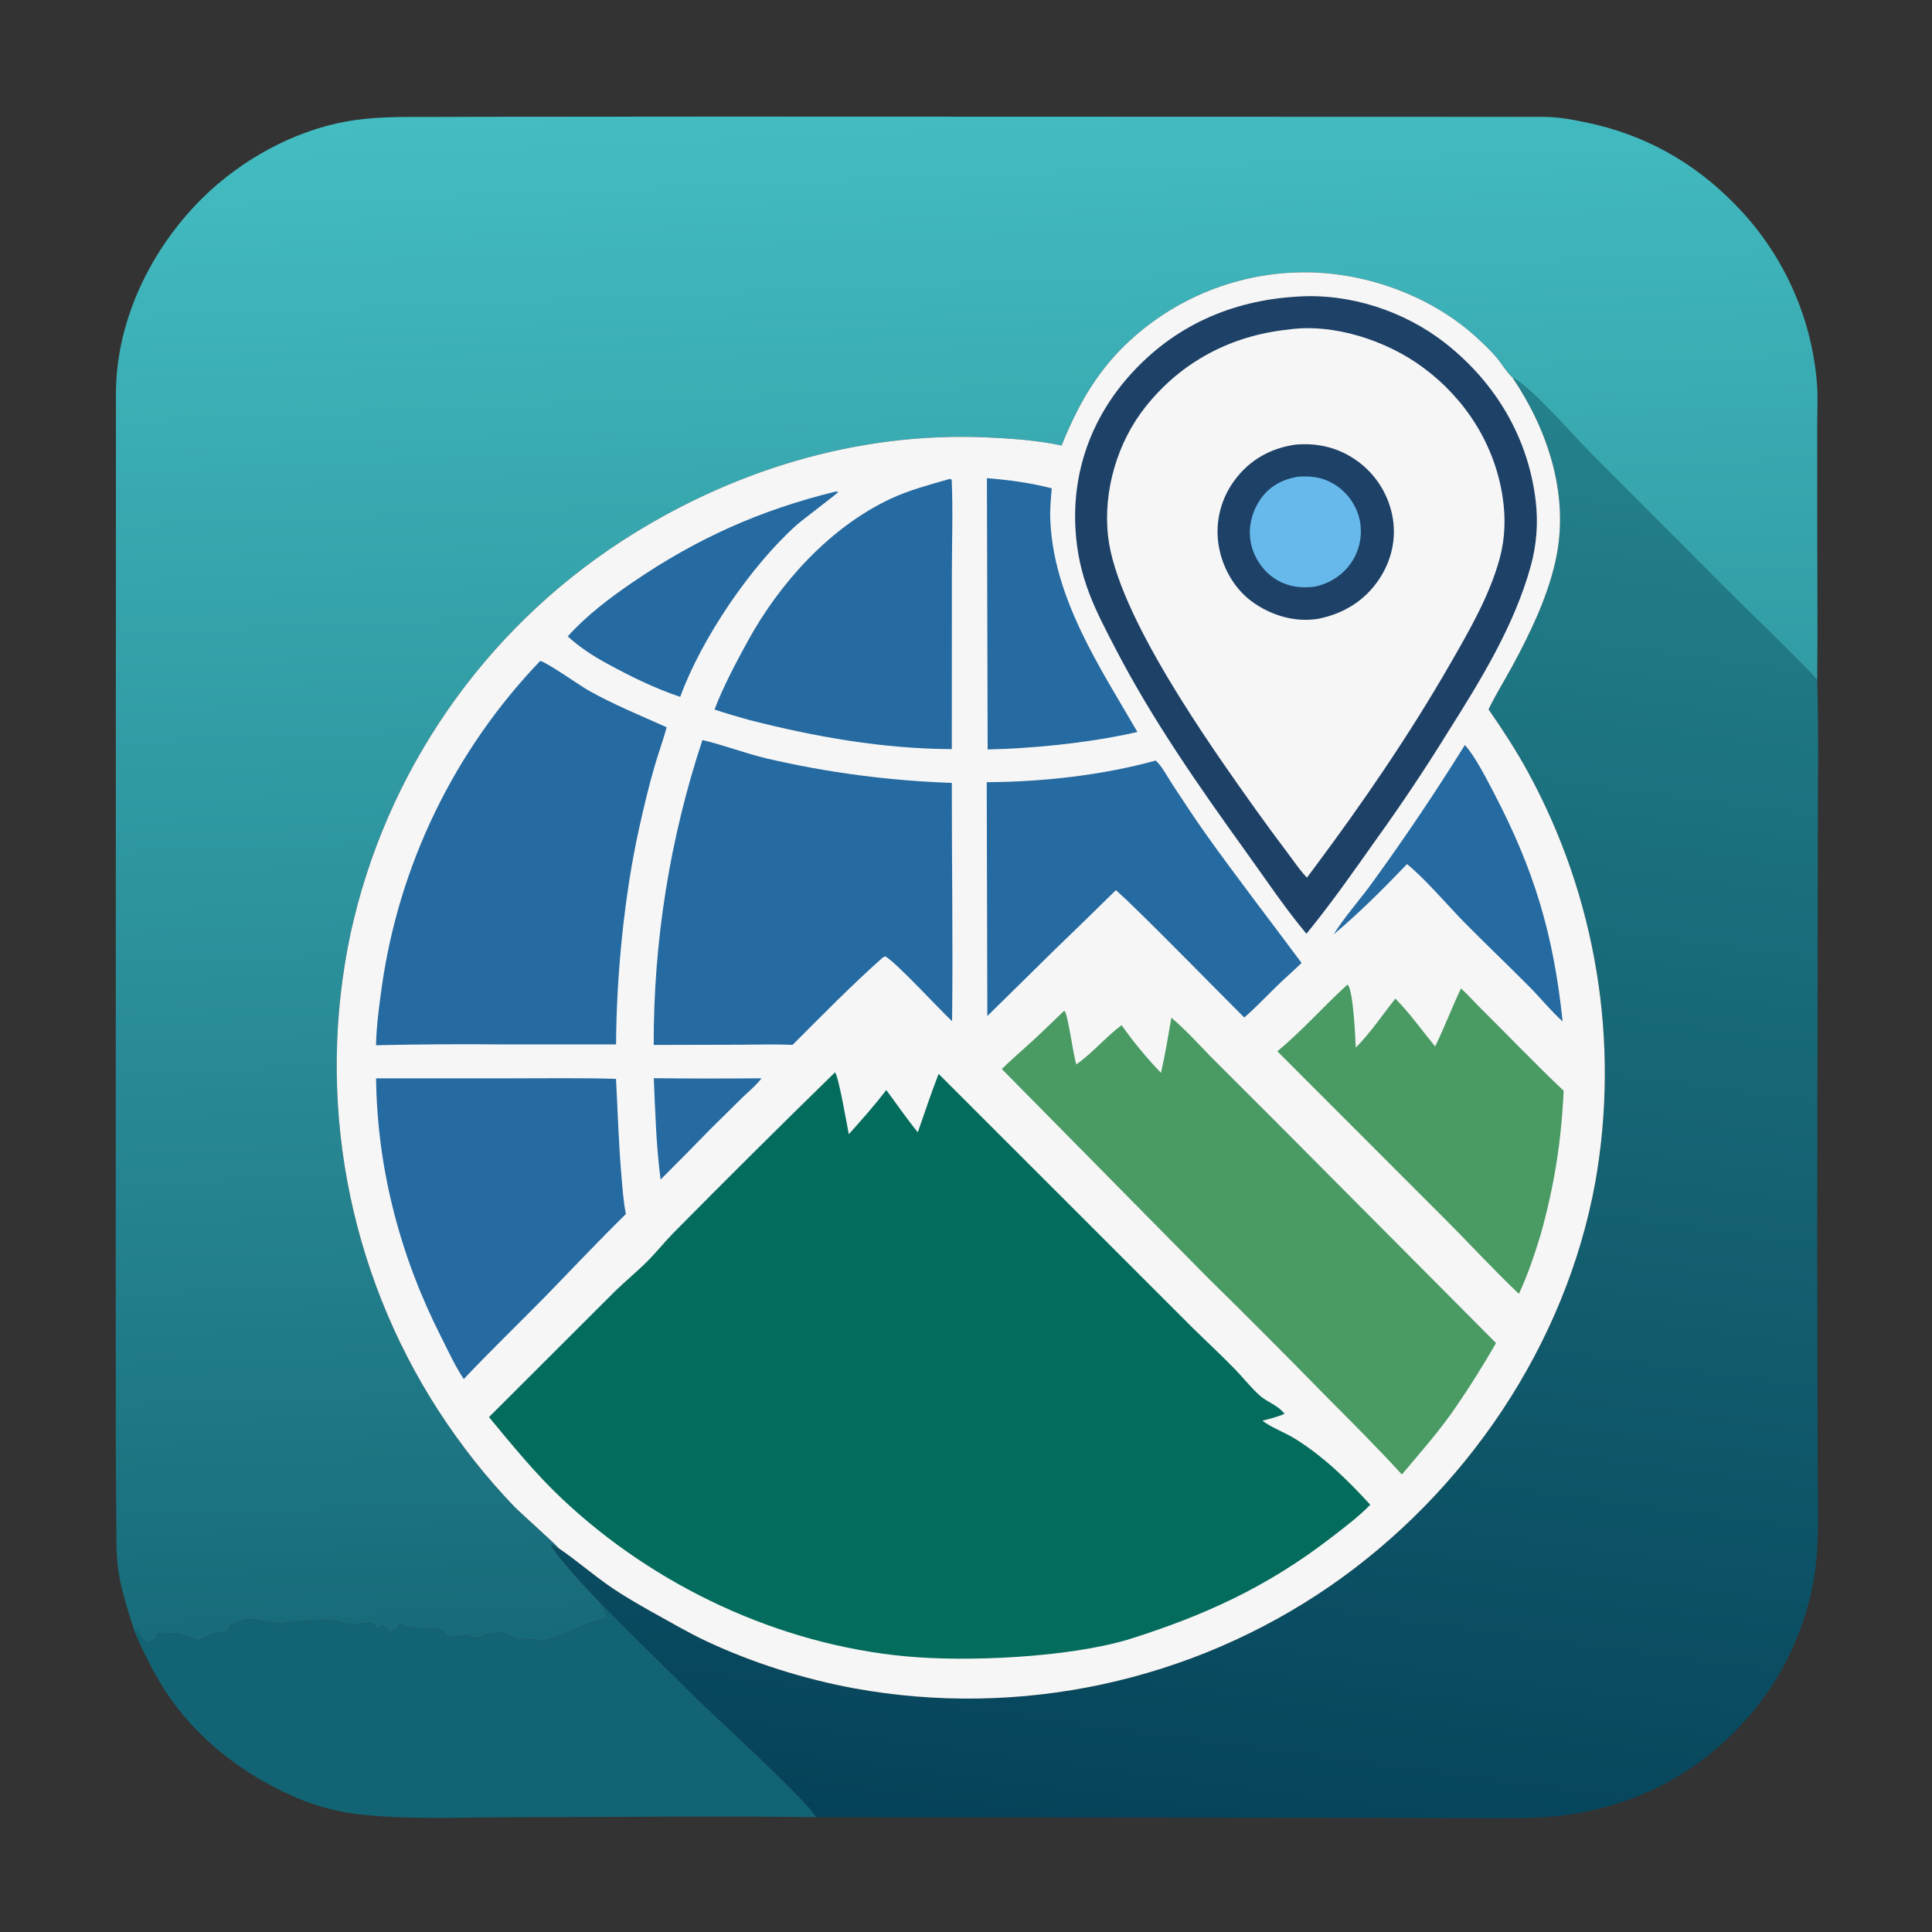 <?xml version="1.0" encoding="utf-8" ?>
<svg xmlns="http://www.w3.org/2000/svg" xmlns:xlink="http://www.w3.org/1999/xlink" width="1024" height="1024">
	<rect width="100%" height="100%" fill="#333333" stroke="none"/>
	<path fill="#126373" d="M318.152 849.502C323.316 854.24 327.979 859.481 332.944 864.423Q350.18 881.289 367.24 898.333C377.298 908.225 428.93 955.273 432.507 963.172C379.216 962.411 325.809 963.171 272.507 963.171C246.031 963.171 216.846 964.604 190.687 961.682Q186.88 961.251 183.108 960.578Q179.336 959.906 175.614 958.995Q171.892 958.084 168.236 956.939Q164.58 955.793 161.004 954.417C133.52 943.617 107.318 924.568 90.326 900.25C82.494 889.042 76.677 877.158 71.198 864.675L71.807 863.985C73.381 863.915 75.079 869.628 77.93 870.476C79.096 869.973 81.079 869.662 82.069 868.993C83.44 868.066 83.235 867.323 83.343 865.825C84.644 865.215 86.204 865.455 87.634 865.463C95.388 865.507 95.391 866.448 102.306 868.479C103.037 868.694 104.799 869.271 105.48 869.14C107.118 868.824 109.326 866.913 111.083 866.31C114.573 865.114 117.931 865.941 121.47 863.945C121.683 863.253 121.872 862.572 122.037 861.866L122.198 861.154C124.955 860.188 128.75 858.224 131.591 858.088C136.736 857.841 147.38 861.75 151.284 860.462C152.324 860.119 153.218 859.572 154.338 859.448C155.453 859.326 175.532 858.565 175.793 858.602C179.244 859.091 182.515 860.747 185.978 860.949C189.382 861.147 192.822 860.006 196.195 860.092C198.074 860.14 198.847 861.705 200.016 863.045C200.29 862.978 200.585 862.968 200.84 862.846C201.809 862.383 202.043 861.761 203.236 861.53L206.535 864.921C207.498 864.818 207.703 864.753 208.507 864.29C210.253 863.286 211.186 862.401 211.702 860.43C213.912 861.135 215.85 862.326 218.19 862.672C221.962 863.23 231.334 862.805 234.205 864.03C235.276 864.487 237.035 866.879 238.294 867.737C241.354 868.057 244.155 866.67 247.089 866.948C248.891 867.119 251.942 868.431 253.638 868.081C254.077 867.991 255.207 867.461 255.625 867.219C258.951 865.29 264.67 864.687 268.381 866.141C270.372 866.921 272.236 868.231 274.321 868.746C277.284 869.478 281.416 868.857 284.464 868.752L285.101 869.734C297.096 869.1 306.553 861.174 317.999 858.681C319.553 858.343 320.089 858.013 320.949 856.685C320.965 853.992 319.407 851.804 318.152 849.502Z"/>
	<defs>
		<linearGradient id="gradient_0" gradientUnits="userSpaceOnUse" x1="604.767" y1="985.059" x2="711.516" y2="192.211">
			<stop offset="0" stop-color="#054259"/>
			<stop offset="1" stop-color="#24828C"/>
		</linearGradient>
	</defs>
	<path fill="url(#gradient_0)" d="M801.607 200.058C811.911 205.402 833.171 230.15 842.656 239.707L914.439 311.67C926.035 323.321 937.981 334.608 949.525 346.305C954.099 350.94 959.006 355.508 963.181 360.494C964.031 390.066 963.443 419.805 963.465 449.395L963.162 654.11L963.412 771.651C963.375 791.695 964.765 819.402 961.133 838.374Q960.634 841.066 960.038 843.738Q959.441 846.41 958.749 849.059Q958.057 851.707 957.27 854.329Q956.482 856.951 955.601 859.543Q954.719 862.135 953.745 864.693Q952.771 867.252 951.704 869.773Q950.638 872.295 949.482 874.776Q948.325 877.258 947.08 879.696Q945.835 882.134 944.502 884.526Q943.17 886.917 941.752 889.259Q940.334 891.601 938.833 893.89Q937.331 896.179 935.748 898.413Q934.165 900.646 932.502 902.821Q930.839 904.996 929.099 907.11Q927.359 909.223 925.543 911.272Q923.728 913.322 921.84 915.304C893.03 945.857 854.238 962.224 812.424 963.441C795.699 963.928 778.858 963.551 762.122 963.549L664.646 963.377L432.507 963.172C428.93 955.273 377.298 908.225 367.24 898.333Q350.18 881.289 332.944 864.423C327.979 859.481 323.316 854.24 318.152 849.502C312.4 843.729 295.126 825.247 291.983 818.817C293.052 818.297 294.327 820.538 296.066 820.556C305.983 827.284 315.048 835.351 325.053 842.046C332.973 847.345 341.313 852.019 349.633 856.653C357.613 861.098 365.575 865.683 373.834 869.592C398.43 881.236 426.244 889.989 453 894.903Q457.064 895.637 461.146 896.272Q465.227 896.906 469.322 897.441Q473.417 897.976 477.525 898.41Q481.632 898.845 485.748 899.179Q489.865 899.513 493.988 899.747Q498.112 899.981 502.24 900.114Q506.368 900.247 510.498 900.279Q514.628 900.311 518.758 900.242Q522.887 900.173 527.014 900.004Q531.141 899.834 535.262 899.564Q539.383 899.294 543.497 898.924Q547.61 898.553 551.713 898.082Q555.816 897.611 559.907 897.04Q563.997 896.469 568.073 895.799Q572.148 895.128 576.206 894.358Q580.264 893.588 584.301 892.719Q588.339 891.851 592.355 890.884Q596.37 889.917 600.36 888.852Q604.351 887.787 608.314 886.625Q612.278 885.464 616.211 884.205Q620.145 882.947 624.047 881.593Q627.949 880.24 631.817 878.791Q635.685 877.342 639.516 875.8Q643.347 874.257 647.14 872.621Q650.932 870.985 654.683 869.258Q658.435 867.53 662.143 865.711Q665.851 863.892 669.513 861.983Q673.176 860.074 676.791 858.077Q680.406 856.079 683.971 853.994Q687.536 851.909 691.049 849.737Q694.562 847.565 698.021 845.308Q701.48 843.052 704.883 840.711C776.823 791.034 829.925 712.839 845.583 626.354Q846.187 622.907 846.719 619.449Q847.251 615.991 847.71 612.522Q848.169 609.053 848.556 605.575Q848.942 602.097 849.255 598.612Q849.568 595.127 849.807 591.636Q850.047 588.145 850.213 584.65Q850.38 581.155 850.472 577.657Q850.565 574.159 850.584 570.66Q850.604 567.161 850.549 563.662Q850.495 560.163 850.368 556.666Q850.24 553.169 850.039 549.676Q849.837 546.183 849.563 542.694Q849.288 539.206 848.941 535.724Q848.593 532.242 848.172 528.769Q847.751 525.295 847.258 521.831Q846.764 518.367 846.197 514.914Q845.631 511.461 844.992 508.02Q844.353 504.58 843.642 501.154Q842.932 497.728 842.149 494.317Q841.366 490.907 840.512 487.513Q839.657 484.12 838.732 480.746Q837.807 477.371 836.81 474.017Q835.814 470.662 834.748 467.329Q833.682 463.997 832.546 460.687Q831.41 457.378 830.204 454.093Q828.999 450.808 827.725 447.549Q826.45 444.29 825.108 441.058Q823.766 437.827 822.356 434.624Q820.946 431.422 819.469 428.25Q817.992 425.077 816.449 421.937Q814.906 418.797 813.297 415.689Q811.688 412.582 810.014 409.509C803.685 397.84 796.514 386.889 788.961 375.984C792.644 368.282 797.307 360.884 801.386 353.375C811.257 335.203 821.249 314.503 825.116 294.014C831.368 260.883 820.038 227.328 801.607 200.058Z"/>
	<defs>
		<linearGradient id="gradient_1" gradientUnits="userSpaceOnUse" x1="526.187" y1="859.836" x2="493.785" y2="51.168">
			<stop offset="0" stop-color="#176A79"/>
			<stop offset="1" stop-color="#43BDC2"/>
		</linearGradient>
	</defs>
	<path fill="url(#gradient_1)" d="M71.198 864.675C70.579 861.676 69.282 858.529 68.392 855.567C66.061 847.815 63.661 839.629 62.602 831.6C61.423 822.668 61.753 813.219 61.633 804.206Q61.364 779.049 61.355 753.89L61.356 597.305L61.45 208.176C61.63 169.605 80.112 131.824 107.31 104.958C127.59 84.925 155.231 69.531 183.407 64.424C198.21 61.741 212.725 61.972 227.69 61.987L262.331 61.893L382.801 61.799L818.163 61.934C825.944 61.988 833.195 63.347 840.792 64.917C871.323 71.229 897.545 85.763 919.346 108.072Q920.513 109.25 921.654 110.453Q922.795 111.656 923.91 112.884Q925.025 114.111 926.113 115.363Q927.201 116.614 928.261 117.889Q929.321 119.164 930.354 120.462Q931.386 121.759 932.39 123.079Q933.394 124.399 934.369 125.74Q935.344 127.082 936.289 128.444Q937.235 129.806 938.151 131.189Q939.066 132.571 939.952 133.973Q940.837 135.375 941.692 136.796Q942.547 138.217 943.37 139.656Q944.194 141.096 944.986 142.552Q945.778 144.009 946.538 145.483Q947.298 146.957 948.026 148.446Q948.755 149.936 949.45 151.442Q950.145 152.947 950.808 154.467Q951.47 155.987 952.1 157.521Q952.729 159.056 953.325 160.603Q953.92 162.151 954.482 163.711Q955.044 165.271 955.572 166.843Q956.1 168.415 956.594 169.998Q957.087 171.581 957.546 173.174Q958.005 174.768 958.43 176.371Q958.854 177.974 959.243 179.586Q959.633 181.197 959.987 182.817Q960.341 184.437 960.66 186.065Q960.979 187.692 961.262 189.326Q961.545 190.96 961.793 192.599Q962.041 194.239 962.253 195.883Q962.465 197.528 962.641 199.177Q962.818 200.826 962.958 202.478C963.611 209.975 963.161 217.719 963.16 225.251L963.165 267.96C963.136 298.802 963.485 329.654 963.181 360.494C959.006 355.508 954.099 350.94 949.525 346.305C937.981 334.608 926.035 323.321 914.439 311.67L842.656 239.707C833.171 230.15 811.911 205.402 801.607 200.058C801.468 199.937 801.323 199.822 801.19 199.694C798.409 197.02 796.2 193.166 793.735 190.144C790.669 186.385 786.991 182.923 783.444 179.616C759.544 157.329 725.252 144.68 692.828 144.329Q691.157 144.314 689.487 144.34Q687.816 144.365 686.147 144.432Q684.477 144.498 682.81 144.606Q681.143 144.713 679.479 144.861Q677.815 145.009 676.154 145.197Q674.494 145.385 672.839 145.614Q671.184 145.843 669.536 146.112Q667.887 146.382 666.245 146.691Q664.603 147 662.969 147.35Q661.335 147.699 659.711 148.088Q658.086 148.477 656.471 148.906Q654.856 149.335 653.253 149.803Q651.649 150.271 650.057 150.778Q648.465 151.285 646.886 151.83Q645.307 152.376 643.741 152.96Q642.176 153.544 640.625 154.166Q639.075 154.788 637.54 155.448Q636.005 156.108 634.486 156.805Q632.968 157.502 631.467 158.235Q629.966 158.969 628.484 159.74Q627.001 160.51 625.538 161.316Q624.074 162.122 622.631 162.964Q621.188 163.806 619.766 164.682Q618.343 165.559 616.943 166.47Q615.543 167.381 614.165 168.326Q612.787 169.271 611.433 170.249Q610.078 171.228 608.748 172.239Q607.418 173.25 606.113 174.293Q604.808 175.337 603.529 176.411Q602.25 177.486 600.998 178.592Q599.745 179.698 598.52 180.834Q597.295 181.969 596.098 183.135C580.354 198.479 570.844 215.945 562.676 236.136C549.718 233.366 536.219 232.428 523.006 231.837C454.205 228.759 386.818 249.627 329.291 286.96Q325.902 289.165 322.567 291.453Q319.232 293.74 315.954 296.108Q312.676 298.475 309.457 300.922Q306.237 303.369 303.078 305.893Q299.919 308.418 296.822 311.018Q293.725 313.619 290.693 316.294Q287.66 318.969 284.694 321.717Q281.727 324.465 278.829 327.284Q275.93 330.103 273.1 332.992Q270.271 335.881 267.513 338.839Q264.754 341.796 262.069 344.819Q259.383 347.842 256.772 350.93Q254.161 354.017 251.626 357.168Q249.091 360.318 246.633 363.529Q244.175 366.74 241.796 370.01Q239.417 373.28 237.118 376.607Q234.819 379.933 232.602 383.315Q230.385 386.697 228.25 390.131Q226.116 393.566 224.066 397.052Q222.016 400.537 220.051 404.072Q218.086 407.606 216.208 411.187Q214.33 414.768 212.54 418.394Q210.749 422.02 209.048 425.688Q207.346 429.356 205.734 433.065Q204.122 436.773 202.601 440.52Q201.079 444.267 199.65 448.049Q198.22 451.832 196.883 455.648Q195.545 459.464 194.301 463.312Q193.057 467.16 191.907 471.036Q190.757 474.913 189.702 478.817Q188.647 482.72 187.686 486.649Q186.726 490.577 185.862 494.527Q185.001 498.566 184.239 502.626Q183.477 506.685 182.815 510.761Q182.153 514.838 181.59 518.93Q181.028 523.021 180.567 527.126Q180.105 531.23 179.744 535.344Q179.383 539.458 179.123 543.58Q178.863 547.702 178.704 551.829Q178.545 555.956 178.488 560.086Q178.43 564.216 178.473 568.346Q178.517 572.475 178.662 576.603Q178.806 580.731 179.052 584.853Q179.298 588.976 179.645 593.092Q179.991 597.207 180.439 601.313Q180.886 605.419 181.434 609.512Q181.982 613.606 182.63 617.685Q183.279 621.764 184.026 625.825Q184.774 629.887 185.622 633.93Q186.469 637.972 187.415 641.992Q188.361 646.012 189.405 650.008Q190.449 654.004 191.591 657.973Q192.733 661.942 193.972 665.882Q195.211 669.822 196.546 673.731Q197.881 677.639 199.311 681.514Q200.741 685.388 202.266 689.226Q203.791 693.065 205.41 696.864Q207.028 700.664 208.739 704.423Q210.45 708.182 212.253 711.898Q214.056 715.614 215.949 719.284Q217.842 722.955 219.825 726.578Q221.807 730.201 223.878 733.775Q225.949 737.348 228.107 740.87Q230.265 744.391 232.508 747.859C244.087 765.7 257.793 783.181 272.574 798.476C276.276 802.307 294.953 818.791 296.066 820.556C294.327 820.538 293.052 818.297 291.983 818.817C295.126 825.247 312.4 843.729 318.152 849.502C319.407 851.804 320.965 853.992 320.949 856.685C320.089 858.013 319.553 858.343 317.999 858.681C306.553 861.174 297.096 869.1 285.101 869.734L284.464 868.752C281.416 868.857 277.284 869.478 274.321 868.746C272.236 868.231 270.372 866.921 268.381 866.141C264.67 864.687 258.951 865.29 255.625 867.219C255.207 867.461 254.077 867.991 253.638 868.081C251.942 868.431 248.891 867.119 247.089 866.948C244.155 866.67 241.354 868.057 238.294 867.737C237.035 866.879 235.276 864.487 234.205 864.03C231.334 862.805 221.962 863.23 218.19 862.672C215.85 862.326 213.912 861.135 211.702 860.43C211.186 862.401 210.253 863.286 208.507 864.29C207.703 864.753 207.498 864.818 206.535 864.921L203.236 861.53C202.043 861.761 201.809 862.383 200.84 862.846C200.585 862.968 200.29 862.978 200.016 863.045C198.847 861.705 198.074 860.14 196.195 860.092C192.822 860.006 189.382 861.147 185.978 860.949C182.515 860.747 179.244 859.091 175.793 858.602C175.532 858.565 155.453 859.326 154.338 859.448C153.218 859.572 152.324 860.119 151.284 860.462C147.38 861.75 136.736 857.841 131.591 858.088C128.75 858.224 124.955 860.188 122.198 861.154L122.037 861.866C121.872 862.572 121.683 863.253 121.47 863.945C117.931 865.941 114.573 865.114 111.083 866.31C109.326 866.913 107.118 868.824 105.48 869.14C104.799 869.271 103.037 868.694 102.306 868.479C95.391 866.448 95.388 865.507 87.634 865.463C86.204 865.455 84.644 865.215 83.343 865.825C83.235 867.323 83.44 868.066 82.069 868.993C81.079 869.662 79.096 869.973 77.93 870.476C75.079 869.628 73.381 863.915 71.807 863.985L71.198 864.675Z"/>
	<path fill="#F7F6F6" d="M562.676 236.136C570.844 215.945 580.354 198.479 596.098 183.135Q597.295 181.969 598.52 180.834Q599.745 179.698 600.998 178.592Q602.25 177.486 603.529 176.411Q604.808 175.337 606.113 174.293Q607.418 173.25 608.748 172.239Q610.078 171.228 611.433 170.249Q612.787 169.271 614.165 168.326Q615.543 167.381 616.943 166.47Q618.343 165.559 619.766 164.682Q621.188 163.806 622.631 162.964Q624.074 162.122 625.538 161.316Q627.001 160.51 628.484 159.74Q629.966 158.969 631.467 158.235Q632.968 157.502 634.486 156.805Q636.005 156.108 637.54 155.448Q639.075 154.788 640.625 154.166Q642.176 153.544 643.741 152.96Q645.307 152.376 646.886 151.83Q648.465 151.285 650.057 150.778Q651.649 150.271 653.253 149.803Q654.856 149.335 656.471 148.906Q658.086 148.477 659.711 148.088Q661.335 147.699 662.969 147.35Q664.603 147 666.245 146.691Q667.887 146.382 669.536 146.112Q671.184 145.843 672.839 145.614Q674.494 145.385 676.154 145.197Q677.815 145.009 679.479 144.861Q681.143 144.713 682.81 144.606Q684.477 144.498 686.147 144.432Q687.816 144.365 689.487 144.34Q691.157 144.314 692.828 144.329C725.252 144.68 759.544 157.329 783.444 179.616C786.991 182.923 790.669 186.385 793.735 190.144C796.2 193.166 798.409 197.02 801.19 199.694C801.323 199.822 801.468 199.937 801.607 200.058C820.038 227.328 831.368 260.883 825.116 294.014C821.249 314.503 811.257 335.203 801.386 353.375C797.307 360.884 792.644 368.282 788.961 375.984C796.514 386.889 803.685 397.84 810.014 409.509Q811.688 412.582 813.297 415.689Q814.906 418.797 816.449 421.937Q817.992 425.078 819.469 428.25Q820.946 431.422 822.356 434.624Q823.766 437.827 825.108 441.058Q826.45 444.29 827.725 447.549Q828.999 450.808 830.204 454.093Q831.41 457.378 832.546 460.687Q833.682 463.997 834.748 467.329Q835.814 470.662 836.811 474.017Q837.807 477.371 838.732 480.746Q839.657 484.12 840.512 487.513Q841.366 490.907 842.149 494.317Q842.932 497.728 843.642 501.154Q844.353 504.58 844.992 508.02Q845.631 511.461 846.197 514.914Q846.764 518.367 847.258 521.831Q847.751 525.295 848.172 528.769Q848.593 532.242 848.941 535.724Q849.289 539.206 849.563 542.694Q849.838 546.183 850.039 549.676Q850.24 553.169 850.368 556.666Q850.495 560.163 850.55 563.662Q850.604 567.161 850.584 570.66Q850.565 574.159 850.472 577.657Q850.38 581.155 850.213 584.65Q850.047 588.145 849.807 591.636Q849.568 595.127 849.255 598.612Q848.942 602.097 848.556 605.575Q848.169 609.053 847.71 612.522Q847.251 615.991 846.719 619.449Q846.187 622.907 845.583 626.354C829.925 712.839 776.823 791.034 704.883 840.711Q701.48 843.052 698.021 845.308Q694.562 847.565 691.049 849.737Q687.536 851.909 683.971 853.994Q680.406 856.079 676.791 858.077Q673.176 860.074 669.513 861.983Q665.851 863.892 662.143 865.711Q658.435 867.53 654.683 869.258Q650.932 870.985 647.139 872.621Q643.347 874.257 639.516 875.8Q635.685 877.342 631.817 878.791Q627.949 880.24 624.047 881.593Q620.145 882.947 616.211 884.205Q612.278 885.464 608.314 886.625Q604.351 887.787 600.36 888.852Q596.37 889.917 592.354 890.884Q588.339 891.851 584.301 892.719Q580.264 893.588 576.206 894.358Q572.148 895.128 568.073 895.799Q563.997 896.469 559.907 897.04Q555.816 897.611 551.713 898.082Q547.61 898.553 543.497 898.924Q539.383 899.294 535.262 899.564Q531.141 899.834 527.014 900.004Q522.887 900.173 518.758 900.242Q514.628 900.311 510.498 900.279Q506.368 900.247 502.24 900.114Q498.112 899.981 493.988 899.747Q489.865 899.513 485.748 899.179Q481.632 898.845 477.525 898.41Q473.417 897.976 469.322 897.441Q465.227 896.906 461.146 896.272Q457.064 895.637 453 894.903C426.244 889.989 398.43 881.236 373.834 869.592C365.575 865.683 357.613 861.098 349.633 856.653C341.313 852.019 332.973 847.345 325.053 842.046C315.048 835.351 305.983 827.284 296.066 820.556C294.953 818.791 276.276 802.307 272.574 798.476C257.793 783.181 244.087 765.7 232.508 747.859Q230.265 744.391 228.107 740.87Q225.949 737.348 223.878 733.775Q221.807 730.201 219.825 726.578Q217.842 722.955 215.949 719.284Q214.056 715.614 212.253 711.898Q210.45 708.182 208.739 704.423Q207.028 700.664 205.41 696.864Q203.791 693.065 202.266 689.226Q200.741 685.388 199.311 681.513Q197.881 677.639 196.546 673.731Q195.211 669.822 193.972 665.882Q192.733 661.942 191.591 657.973Q190.449 654.004 189.405 650.008Q188.361 646.012 187.415 641.992Q186.469 637.972 185.622 633.93Q184.774 629.887 184.026 625.825Q183.279 621.764 182.63 617.685Q181.982 613.606 181.434 609.512Q180.886 605.419 180.439 601.313Q179.991 597.207 179.645 593.092Q179.298 588.976 179.052 584.853Q178.806 580.73 178.662 576.603Q178.517 572.475 178.473 568.346Q178.43 564.216 178.488 560.086Q178.545 555.956 178.704 551.829Q178.863 547.702 179.123 543.58Q179.383 539.458 179.744 535.344Q180.105 531.23 180.567 527.126Q181.028 523.021 181.59 518.93Q182.153 514.838 182.815 510.761Q183.477 506.685 184.239 502.626Q185.001 498.566 185.862 494.527Q186.726 490.577 187.686 486.649Q188.647 482.72 189.702 478.817Q190.757 474.913 191.907 471.036Q193.057 467.16 194.301 463.312Q195.545 459.464 196.883 455.648Q198.22 451.832 199.65 448.049Q201.079 444.267 202.601 440.52Q204.122 436.773 205.734 433.065Q207.346 429.356 209.048 425.688Q210.749 422.02 212.54 418.394Q214.33 414.768 216.208 411.187Q218.086 407.606 220.051 404.072Q222.016 400.537 224.066 397.052Q226.116 393.566 228.25 390.131Q230.385 386.697 232.602 383.315Q234.819 379.933 237.118 376.607Q239.417 373.28 241.796 370.01Q244.175 366.74 246.633 363.529Q249.091 360.318 251.626 357.168Q254.161 354.017 256.772 350.93Q259.383 347.842 262.069 344.819Q264.754 341.796 267.513 338.839Q270.271 335.881 273.1 332.992Q275.93 330.103 278.829 327.284Q281.727 324.465 284.694 321.717Q287.66 318.969 290.693 316.294Q293.725 313.619 296.822 311.018Q299.919 308.418 303.078 305.893Q306.237 303.369 309.457 300.922Q312.676 298.475 315.954 296.108Q319.232 293.74 322.567 291.453Q325.902 289.165 329.291 286.96C386.818 249.627 454.205 228.759 523.006 231.837C536.219 232.428 549.718 233.366 562.676 236.136Z"/>
	<path fill="#256AA1" d="M346.521 571.474Q375.069 571.779 403.618 571.516C400.741 575.337 396.711 578.574 393.278 581.907L376.352 598.634Q363.346 612.013 350.13 625.186C347.797 607.437 347.3 589.34 346.521 571.474Z"/>
	<path fill="#256AA1" d="M442.778 260.565C443.294 260.517 443.876 260.648 444.392 260.71C443.948 261.488 425.152 275.618 422.143 278.317C397.772 300.171 371.654 338.725 360.534 369.351C347.087 364.884 333.652 358.27 321.251 351.427C313.946 347.462 307.076 342.911 300.923 337.307C310.852 326.221 323.068 317.006 335.303 308.64C369.219 285.45 402.91 270.343 442.778 260.565Z"/>
	<path fill="#256AA1" d="M776.398 394.884C781.418 400.078 788.132 413.264 791.62 419.926C813.19 461.12 823.382 495.153 828.221 541.366C821.991 535.792 816.614 529.068 810.725 523.118C799.268 511.541 787.441 500.344 775.999 488.75C766.954 479.49 755.413 465.857 745.758 457.985C733.47 470.78 720.473 483.862 706.871 495.227C713.037 485.363 721.089 476.599 727.849 467.112Q753.413 431.865 776.398 394.884Z"/>
	<path fill="#256AA1" d="M523.086 253.427C534.502 254.348 546.387 255.943 557.461 258.83C556.956 264.376 556.447 269.948 556.677 275.523C558.382 316.911 582.681 353.271 602.859 387.963L595.889 389.472C573.533 394.027 546.245 396.758 523.471 397.227L523.086 253.427Z"/>
	<path fill="#256AA1" d="M502.801 254.004C504.009 253.881 503.477 253.751 504.421 254.28C505.124 270.766 504.528 287.459 504.513 303.967L504.478 397.056C468.152 396.908 432.159 390.58 397.072 381.601C390.904 379.884 384.789 378.116 378.721 376.069C382.934 364.718 390.563 350.281 396.476 339.546C413.388 308.839 439.909 279.419 472.007 264.369C481.846 259.756 492.396 257.013 502.801 254.004Z"/>
	<path fill="#4A9A64" d="M714.122 521.876C714.235 521.964 714.362 522.036 714.46 522.14C717.217 525.072 718.373 549.928 718.589 555.235C726.128 547.767 732.922 537.667 739.551 529.275C747.217 536.975 753.727 546.248 760.65 554.642C765.569 544.58 769.564 534.002 774.356 523.861C778.07 527.243 781.43 531.1 785.011 534.633C799.645 549.075 813.794 564.012 828.769 578.101C827.499 605.237 823.826 628.451 816.531 654.524C813.274 665.16 809.766 675.684 805.049 685.775C791.49 672.902 778.795 659.029 765.559 645.815L677.029 557.226C690.122 546.353 701.567 533.36 714.122 521.876Z"/>
	<path fill="#256AA1" d="M612.562 403.104C615.857 406.037 618.929 412.029 621.413 415.778C627.121 424.389 632.743 433.093 638.726 441.515C655.3 464.845 672.825 487.409 689.866 510.387C685.257 514.816 680.444 519.027 675.865 523.495C670.451 528.78 665.221 534.373 659.49 539.312C638.638 518.492 618.132 497.261 596.925 476.807L591.44 471.782Q575.711 487.338 559.753 502.659L523.311 538.518L522.99 414.583C552.384 414.429 584.207 410.94 612.562 403.104Z"/>
	<path fill="#256AA1" d="M199.321 571.545L269.968 571.547C288.793 571.542 307.685 571.244 326.498 571.826C327.431 589.018 327.883 606.202 329.389 623.363C329.975 630.04 330.395 636.878 331.745 643.451C317.221 657.659 303.216 672.601 289.028 687.165C274.679 701.762 259.862 716.056 245.806 730.916C241.264 724.19 237.753 716.373 234.063 709.128C212.218 666.225 199.926 619.758 199.321 571.545Z"/>
	<path fill="#256AA1" d="M372.289 392.239C383.775 394.938 394.929 399.289 406.465 402.03Q418.524 404.83 430.705 407.042Q442.885 409.254 455.159 410.871Q467.433 412.489 479.771 413.509Q492.108 414.529 504.481 414.948C504.437 457.028 505.142 499.181 504.619 541.249C497.655 534.762 474.962 510.026 469.192 506.88L467.845 507.544C451.352 522.195 435.692 538.193 420.092 553.797C411.15 553.401 402.133 553.677 393.182 553.723L346.479 553.848Q346.451 543.574 346.837 533.307Q347.222 523.04 348.021 512.796Q348.82 502.553 350.03 492.35Q351.241 482.148 352.861 472.002Q354.481 461.856 356.509 451.784Q358.536 441.711 360.968 431.729Q363.399 421.746 366.231 411.87Q369.062 401.993 372.289 392.239Z"/>
	<path fill="#256AA1" d="M286.31 350.311C289.755 350.942 307.329 363.378 312.003 366.005C325.265 373.458 339.507 379.252 353.373 385.474C351.413 392.482 348.925 399.351 346.883 406.34C343.825 416.81 341.319 427.505 338.933 438.146C330.908 473.936 326.74 516.634 326.525 553.562L266.25 553.562Q232.769 553.235 199.296 554.004C199.504 543.946 200.882 533.789 202.243 523.833Q202.664 520.8 203.145 517.775Q203.626 514.75 204.166 511.736Q204.706 508.721 205.305 505.717Q205.903 502.714 206.561 499.723Q207.218 496.732 207.934 493.754Q208.65 490.776 209.424 487.813Q210.197 484.85 211.029 481.902Q211.861 478.955 212.75 476.024Q213.64 473.093 214.586 470.181Q215.532 467.268 216.536 464.374Q217.539 461.481 218.599 458.607Q219.658 455.734 220.774 452.882Q221.89 450.03 223.061 447.2Q224.232 444.37 225.459 441.564Q226.685 438.757 227.966 435.976Q229.247 433.194 230.583 430.438Q231.918 427.682 233.307 424.952Q234.696 422.222 236.138 419.521Q237.58 416.819 239.075 414.146Q240.57 411.473 242.116 408.829Q243.663 406.186 245.261 403.573Q246.859 400.961 248.508 398.38Q250.157 395.799 251.856 393.251Q253.555 390.703 255.304 388.189Q257.053 385.675 258.85 383.195Q260.648 380.715 262.494 378.272Q264.339 375.828 266.232 373.42Q268.126 371.013 270.065 368.643Q272.005 366.273 273.991 363.942Q275.977 361.61 278.008 359.318Q280.04 357.026 282.115 354.774Q284.191 352.522 286.31 350.311Z"/>
	<path fill="#4A9A64" d="M563.964 535.819C564.081 535.872 564.223 535.889 564.315 535.978C566.047 537.654 568.898 559.73 570.485 564.15C579.158 558.033 586.014 549.683 594.467 543.347C600.662 552.179 607.869 560.867 615.347 568.64C617.551 559.022 619.178 549.147 620.847 539.42C628.448 545.773 635.457 553.676 642.424 560.745L674.879 593.166L792.946 711.858C786.303 723.355 779.434 734.384 771.916 745.333C763.291 758.113 752.918 769.726 743.02 781.517C729.728 766.926 715.604 752.943 701.712 738.926Q670.772 707.313 639.226 676.305L530.989 566.609C536.201 561.43 541.868 556.659 547.283 551.693C552.939 546.506 558.372 541.075 563.964 535.819Z"/>
	<path fill="#1D4167" d="M687.349 157.218C715.219 155.278 744.39 164.811 766.234 182.033C792.713 202.91 810.066 231.969 813.973 265.727Q814.474 270.001 814.561 274.304Q814.648 278.607 814.322 282.898Q813.996 287.189 813.258 291.429Q812.521 295.669 811.38 299.819C802.764 331.316 784.905 360.313 767.631 387.687Q749.531 416.982 729.413 444.928C718.429 460.454 707.487 476.113 695.613 490.977L692.423 494.887C681.074 481.344 671.048 466.29 660.723 451.94C635.611 417.038 610.711 381.462 590.929 343.219C586.147 333.974 581.251 324.71 577.501 314.985C573.183 303.789 570.753 292.673 570.04 280.701C568.22 250.146 578.371 221.792 598.804 198.915C622.162 172.764 652.605 159.288 687.349 157.218Z"/>
	<path fill="#F7F6F6" d="M682.556 174.703C706.713 171.147 734.951 180.497 754.249 194.772C776.927 211.547 792.387 235.92 796.5 263.93C798.066 274.591 797.735 285.276 794.943 295.712C789.676 315.4 778.682 334.39 768.581 351.94C746.826 389.739 722.489 425.228 696.44 460.172L692.689 465.181C688.976 461.237 685.835 456.573 682.586 452.242Q673.976 440.843 665.657 429.231C641.066 394.723 592.057 325.745 587.321 284.41C584.552 260.24 592.219 234.228 607.419 215.266C626.375 191.616 652.501 177.901 682.556 174.703Z"/>
	<path fill="#1D4167" d="M686.628 235.658C697.346 234.704 707.793 236.838 716.911 242.661Q717.912 243.291 718.879 243.97Q719.847 244.65 720.779 245.377Q721.711 246.105 722.605 246.878Q723.499 247.651 724.354 248.469Q725.208 249.286 726.02 250.145Q726.832 251.005 727.6 251.904Q728.367 252.803 729.089 253.74Q729.81 254.676 730.484 255.648Q731.157 256.62 731.781 257.624Q732.405 258.629 732.977 259.663Q733.549 260.698 734.069 261.76Q734.588 262.822 735.054 263.909Q735.519 264.996 735.929 266.105Q736.339 267.214 736.693 268.342Q737.047 269.47 737.343 270.614Q737.64 271.759 737.878 272.917C740.328 284.777 737.761 296.665 731.125 306.752C723.552 318.263 712.402 325.138 699.037 327.911C698.877 327.939 698.717 327.968 698.556 327.994C686.181 329.991 673.43 326.114 663.439 318.757C653.789 311.651 647.492 300.002 645.772 288.221Q645.613 287.108 645.51 285.989Q645.406 284.869 645.358 283.746Q645.309 282.623 645.316 281.499Q645.323 280.375 645.386 279.252Q645.449 278.13 645.567 277.012Q645.684 275.894 645.857 274.783Q646.03 273.672 646.258 272.571Q646.485 271.47 646.767 270.382Q647.048 269.294 647.383 268.22Q647.718 267.147 648.106 266.092Q648.493 265.037 648.932 264.002Q649.371 262.967 649.86 261.955Q650.35 260.943 650.889 259.956Q651.428 258.969 652.015 258.011Q652.601 257.052 653.235 256.123Q653.868 255.194 654.547 254.298C662.509 243.622 673.523 237.549 686.628 235.658Z"/>
	<path fill="#67B9EC" d="M688.041 252.652C694.884 252.217 700.667 252.839 706.704 256.375Q707.338 256.747 707.954 257.149Q708.569 257.552 709.163 257.984Q709.758 258.417 710.33 258.879Q710.902 259.34 711.451 259.83Q712 260.319 712.524 260.835Q713.047 261.351 713.545 261.893Q714.042 262.434 714.512 263Q714.982 263.565 715.424 264.153Q715.865 264.741 716.277 265.35Q716.688 265.96 717.069 266.588Q717.45 267.217 717.8 267.864Q718.149 268.511 718.465 269.175Q718.782 269.838 719.066 270.517Q719.349 271.195 719.598 271.887Q719.848 272.579 720.063 273.282Q720.277 273.985 720.457 274.698Q720.628 275.407 720.764 276.124Q720.9 276.841 721.001 277.563Q721.101 278.286 721.166 279.013Q721.231 279.74 721.26 280.469Q721.289 281.198 721.282 281.927Q721.275 282.657 721.232 283.385Q721.189 284.113 721.11 284.839Q721.031 285.564 720.917 286.284Q720.802 287.005 720.653 287.719Q720.503 288.433 720.318 289.139Q720.133 289.845 719.914 290.541Q719.694 291.236 719.441 291.92Q719.187 292.605 718.901 293.275Q718.614 293.946 718.294 294.602Q717.975 295.258 717.623 295.897Q717.272 296.537 716.889 297.158C712.435 304.354 705.225 309.098 697.041 310.918C689.551 311.994 681.924 310.87 675.54 306.615C668.859 302.163 664.083 294.663 662.799 286.745C661.527 278.903 663.738 270.663 668.326 264.231C673.175 257.434 679.958 253.991 688.041 252.652Z"/>
	<path fill="#046C5D" d="M442.537 568.397C444.372 569.743 449.13 597.419 449.881 601.185C456.66 593.519 463.579 585.904 469.733 577.72C475.305 585.185 480.546 592.923 486.461 600.124C490.072 589.797 493.51 579.365 497.482 569.171L631.881 703.54C639.372 710.916 647.133 718.062 654.456 725.601C658.853 730.13 662.805 735.245 667.486 739.474C671.85 743.417 676.965 744.459 680.846 749.341C677.021 751.025 673.099 751.983 669.064 753.003C674.404 756.948 680.987 759.162 686.627 762.701C701.838 772.243 714.22 784.406 726.283 797.554C720.056 803.939 712.517 809.596 705.462 815.033C671.591 841.142 638.356 856.329 597.77 869.049C565.756 878.519 512.862 880.962 480.035 877.888C412.646 871.576 346.862 840.661 297.695 794.202C283.639 780.921 271.48 765.959 259.168 751.096L325.889 684.466C331.439 679.019 337.509 674.123 343.004 668.622C347.952 663.671 352.295 658.159 357.223 653.172Q399.498 610.401 442.537 568.397Z"/>
</svg>
